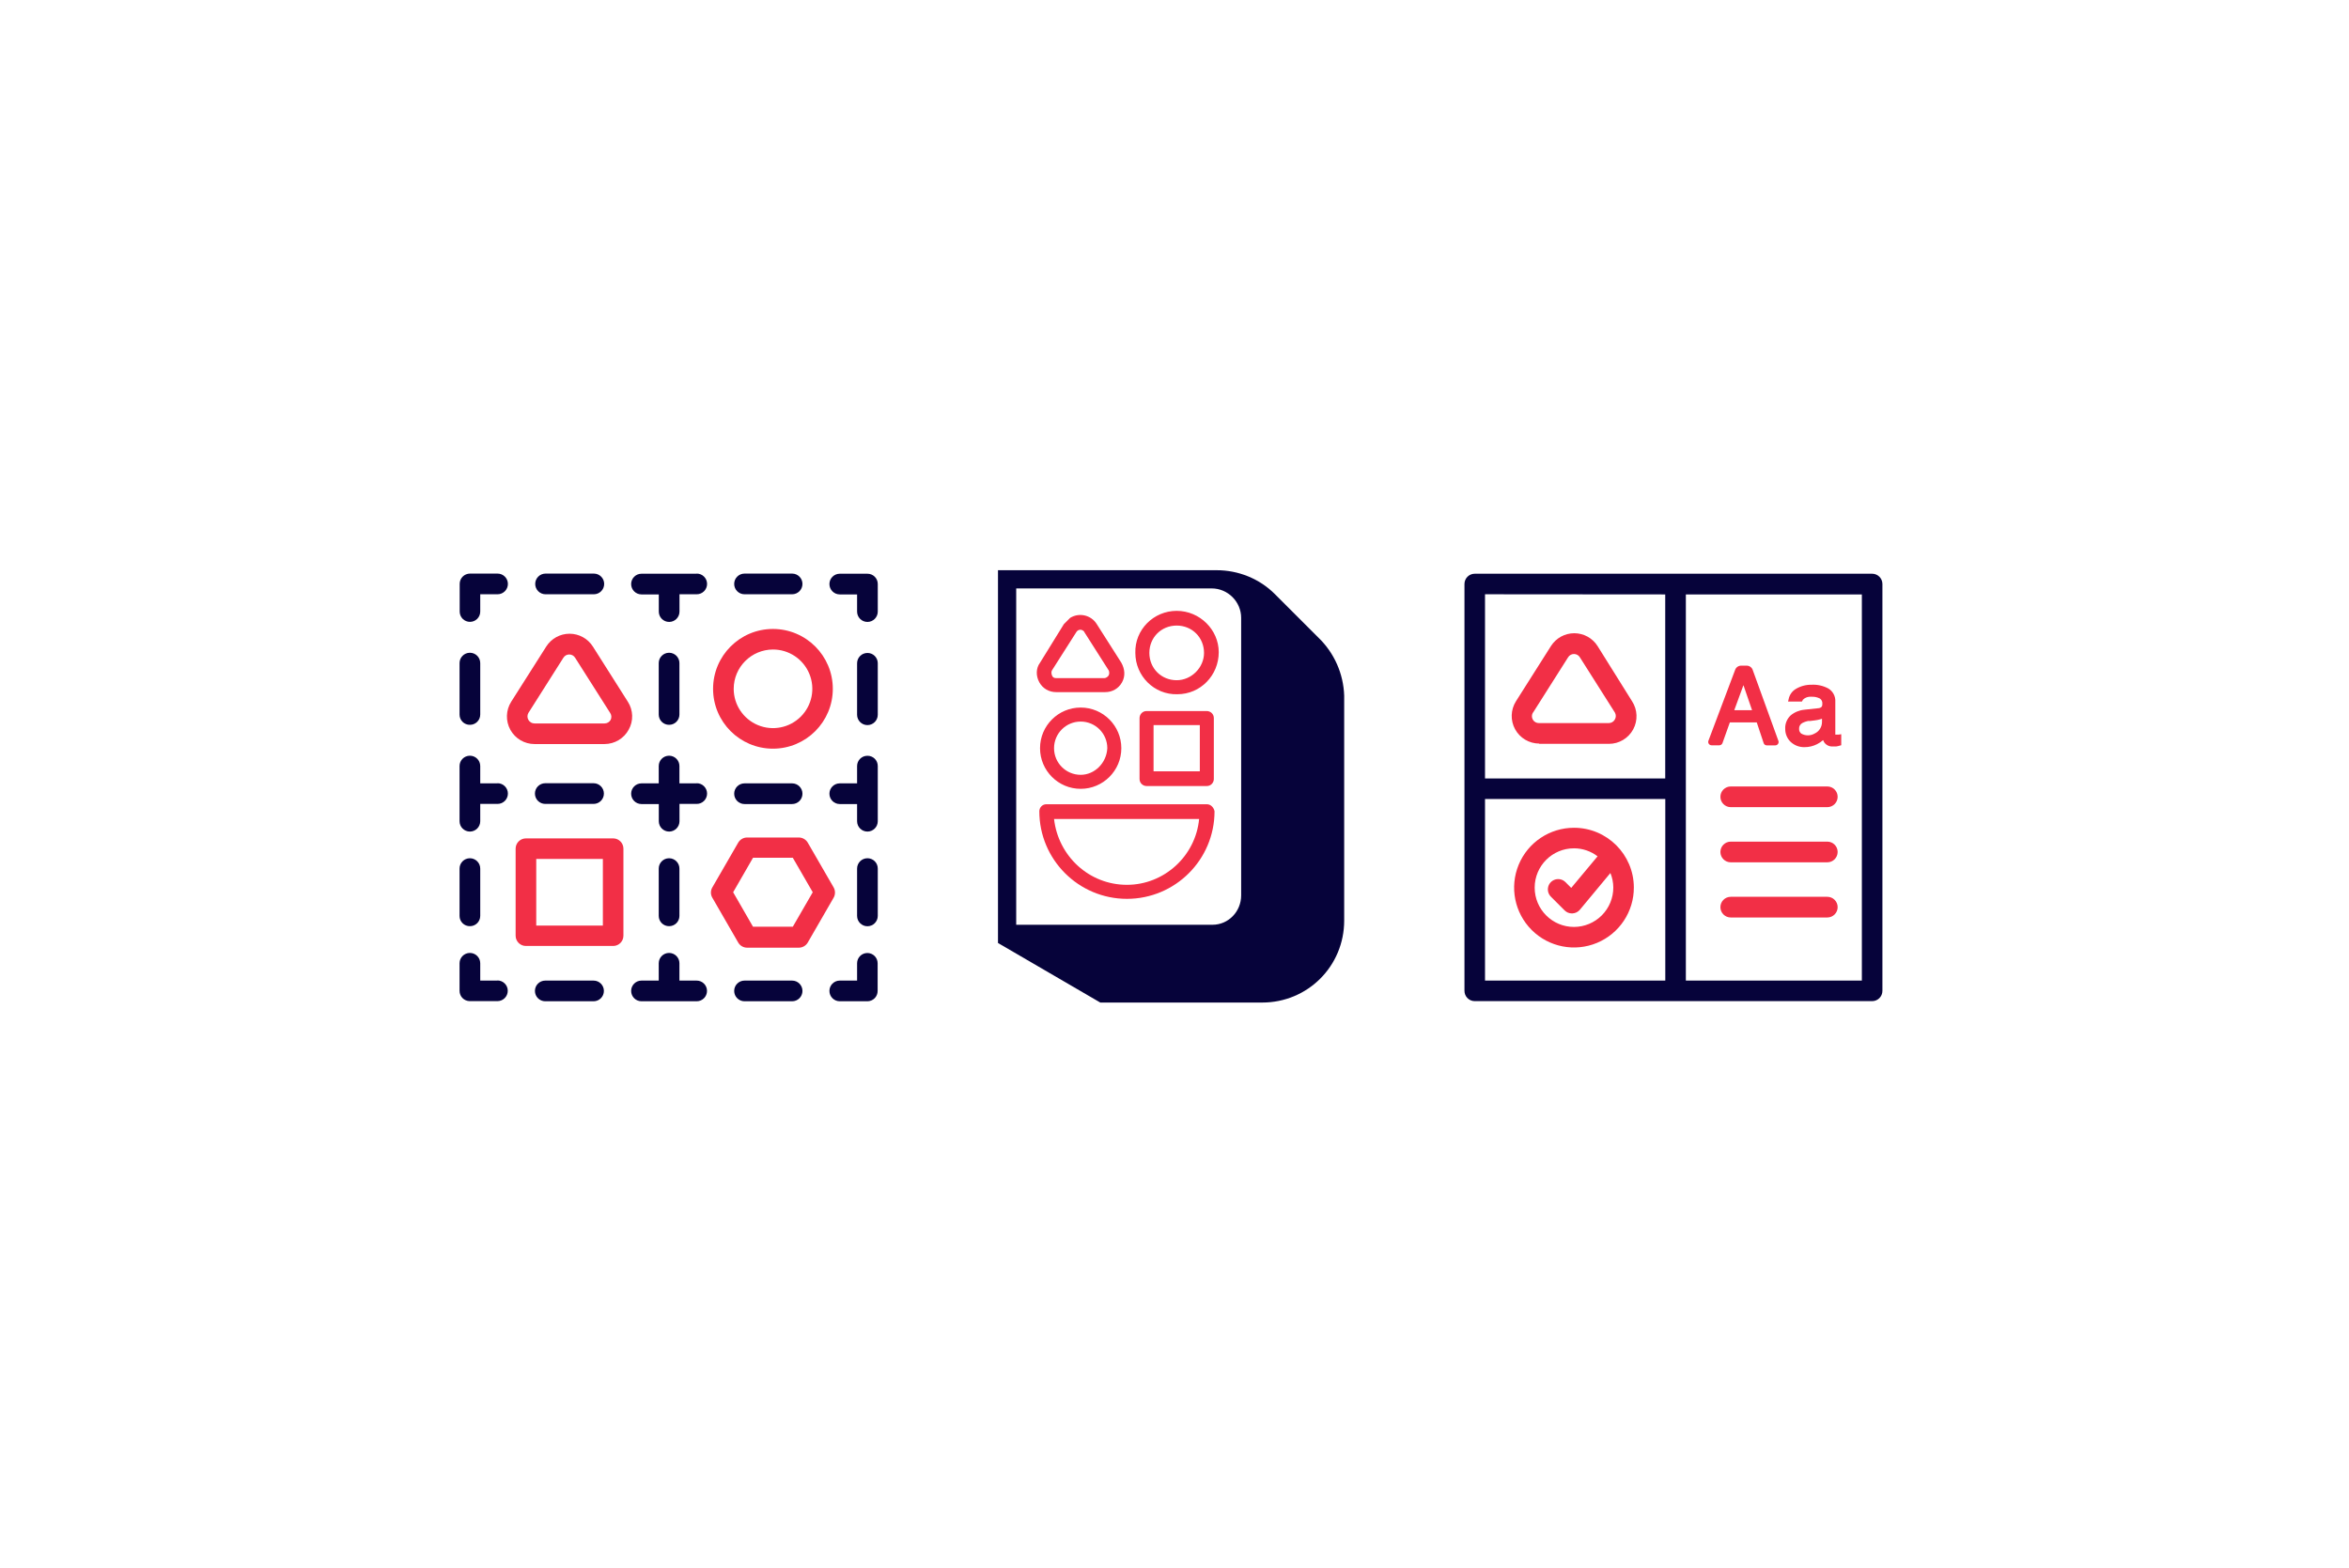 <svg width="346" height="231" viewBox="0 0 346 231" fill="none" xmlns="http://www.w3.org/2000/svg">
<rect width="346" height="231" fill="white"/>
<g clip-path="url(#clip0_38_4949)">
<path fill-rule="evenodd" clip-rule="evenodd" d="M127.759 84.518H123.696C122.854 84.518 122.172 85.2 122.172 86.042C122.172 86.884 122.854 87.566 123.696 87.566H126.246V90.095C126.246 90.937 126.928 91.619 127.769 91.619C128.611 91.619 129.293 90.937 129.293 90.095V86.032C129.293 85.627 129.131 85.239 128.843 84.954C128.554 84.67 128.164 84.513 127.759 84.518V84.518Z" fill="#06033A"/>
<path fill-rule="evenodd" clip-rule="evenodd" d="M122.792 130.73L118.982 124.137C118.708 123.667 118.206 123.377 117.662 123.375H110.043C109.501 123.379 109.003 123.669 108.732 124.137L104.923 130.73C104.648 131.197 104.648 131.777 104.923 132.244L108.732 138.847C109.003 139.316 109.501 139.606 110.043 139.609H117.662C118.206 139.607 118.708 139.317 118.982 138.847L122.792 132.244C123.056 131.774 123.056 131.2 122.792 130.73V130.73ZM116.778 136.521H110.916L107.99 131.441L110.916 126.362H116.778L119.714 131.441L116.778 136.521ZM113.852 110.291C118.722 110.291 122.67 106.343 122.67 101.473C122.67 96.603 118.722 92.655 113.852 92.655C108.982 92.655 105.034 96.603 105.034 101.473C105.034 106.343 108.982 110.291 113.852 110.291V110.291ZM113.852 95.683C116.195 95.678 118.31 97.087 119.209 99.25C120.108 101.414 119.616 103.906 117.96 105.564C116.305 107.222 113.814 107.719 111.649 106.824C109.484 105.928 108.072 103.816 108.072 101.473C108.077 98.281 110.66 95.694 113.852 95.683Z" fill="#F22F46"/>
<path fill-rule="evenodd" clip-rule="evenodd" d="M127.759 96.191C126.922 96.196 126.246 96.877 126.246 97.714V105.293C126.246 106.134 126.928 106.817 127.769 106.817C128.611 106.817 129.293 106.134 129.293 105.293V97.684C129.288 97.282 129.123 96.9 128.836 96.62C128.548 96.339 128.161 96.185 127.759 96.191V96.191ZM127.759 111.337C126.923 111.337 126.246 112.015 126.246 112.851V115.401H123.696C122.854 115.401 122.172 116.083 122.172 116.925C122.172 117.766 122.854 118.448 123.696 118.448H126.246V120.978C126.246 121.819 126.928 122.502 127.769 122.502C128.611 122.502 129.293 121.819 129.293 120.978V112.851C129.296 112.445 129.135 112.055 128.846 111.77C128.557 111.485 128.165 111.329 127.759 111.337V111.337ZM109.667 115.401C108.825 115.401 108.143 116.083 108.143 116.925C108.143 117.766 108.825 118.448 109.667 118.448H116.676C117.518 118.448 118.2 117.766 118.2 116.925C118.2 116.083 117.518 115.401 116.676 115.401H109.667ZM127.759 126.433C126.922 126.439 126.246 127.119 126.246 127.957V134.926C126.246 135.767 126.928 136.45 127.769 136.45C128.611 136.45 129.293 135.767 129.293 134.926V127.957C129.296 127.55 129.135 127.159 128.846 126.873C128.558 126.586 128.166 126.428 127.759 126.433ZM127.759 140.391C126.923 140.391 126.246 141.069 126.246 141.905V144.455H123.696C122.854 144.455 122.172 145.137 122.172 145.979C122.172 146.82 122.854 147.502 123.696 147.502H127.759C128.164 147.502 128.552 147.34 128.837 147.052C129.121 146.764 129.278 146.373 129.273 145.968V141.905C129.273 141.069 128.595 140.391 127.759 140.391ZM116.676 144.455H109.667C108.825 144.455 108.143 145.137 108.143 145.979C108.143 146.82 108.825 147.502 109.667 147.502H116.676C117.518 147.502 118.2 146.82 118.2 145.979C118.2 145.137 117.518 144.455 116.676 144.455V144.455Z" fill="#06033A"/>
<path fill-rule="evenodd" clip-rule="evenodd" d="M92.478 103.373L87.328 95.246C86.582 94.069 85.287 93.356 83.894 93.356C82.501 93.356 81.205 94.069 80.46 95.246L75.3 103.373C74.507 104.624 74.458 106.208 75.173 107.506C75.887 108.804 77.252 109.61 78.733 109.61H89.044C90.526 109.607 91.889 108.797 92.6 107.497C93.33 106.207 93.283 104.618 92.478 103.373V103.373ZM89.948 106.044C89.768 106.374 89.42 106.577 89.044 106.573H78.733C78.357 106.577 78.01 106.374 77.829 106.044C77.648 105.73 77.648 105.343 77.829 105.029L82.98 96.902C83.164 96.598 83.493 96.413 83.848 96.413C84.203 96.413 84.533 96.598 84.717 96.902L89.877 105.029C90.081 105.33 90.109 105.718 89.948 106.044V106.044ZM90.365 123.507H77.463C77.062 123.507 76.677 123.667 76.393 123.951C76.109 124.235 75.95 124.62 75.95 125.021V137.841C75.95 138.677 76.627 139.355 77.463 139.355H90.365C91.181 139.328 91.828 138.658 91.828 137.841V125.021C91.828 124.204 91.181 123.535 90.365 123.507ZM88.801 136.348H78.987V126.535H88.801V136.348Z" fill="#F22F46"/>
<path fill-rule="evenodd" clip-rule="evenodd" d="M69.225 91.609C70.061 91.609 70.738 90.931 70.738 90.095V87.545H73.288C74.13 87.545 74.812 86.863 74.812 86.022C74.812 85.18 74.13 84.498 73.288 84.498H69.225C68.82 84.498 68.432 84.66 68.147 84.948C67.863 85.237 67.706 85.627 67.711 86.032V90.095C67.711 90.497 67.871 90.882 68.154 91.166C68.438 91.449 68.823 91.609 69.225 91.609ZM80.359 87.545H87.47C88.311 87.545 88.994 86.863 88.994 86.022C88.994 85.18 88.311 84.498 87.47 84.498H80.359C79.517 84.498 78.835 85.18 78.835 86.022C78.835 86.863 79.517 87.545 80.359 87.545ZM69.225 106.776C70.061 106.776 70.738 106.098 70.738 105.262V97.684C70.738 96.842 70.056 96.16 69.215 96.16C68.373 96.16 67.691 96.842 67.691 97.684V105.262C67.688 105.668 67.849 106.058 68.138 106.343C68.427 106.628 68.819 106.784 69.225 106.776V106.776ZM102.616 84.518H94.489C93.648 84.518 92.966 85.2 92.966 86.042C92.966 86.883 93.648 87.566 94.489 87.566H97.039V90.095C97.039 90.937 97.722 91.619 98.563 91.619C99.405 91.619 100.087 90.937 100.087 90.095V87.545H102.627C103.468 87.545 104.15 86.863 104.15 86.022C104.15 85.18 103.468 84.498 102.627 84.498L102.616 84.518ZM109.667 87.545H116.676C117.518 87.545 118.2 86.863 118.2 86.022C118.2 85.18 117.518 84.498 116.676 84.498H109.667C108.825 84.498 108.143 85.18 108.143 86.022C108.143 86.863 108.825 87.545 109.667 87.545V87.545ZM73.288 115.401H70.738V112.851C70.738 112.009 70.056 111.327 69.215 111.327C68.373 111.327 67.691 112.009 67.691 112.851V120.978C67.691 121.819 68.373 122.502 69.215 122.502C70.056 122.502 70.738 121.819 70.738 120.978V118.428H73.288C74.13 118.428 74.812 117.746 74.812 116.904C74.812 116.063 74.13 115.38 73.288 115.38V115.401ZM87.429 118.428C88.271 118.428 88.953 117.746 88.953 116.904C88.953 116.063 88.271 115.38 87.429 115.38H80.318C79.476 115.38 78.794 116.063 78.794 116.904C78.794 117.746 79.476 118.428 80.318 118.428H87.429ZM87.429 144.455H80.318C79.476 144.455 78.794 145.137 78.794 145.978C78.794 146.82 79.476 147.502 80.318 147.502H87.429C88.271 147.502 88.953 146.82 88.953 145.978C88.953 145.137 88.271 144.455 87.429 144.455ZM73.288 144.455H70.738V141.905C70.738 141.063 70.056 140.381 69.215 140.381C68.373 140.381 67.691 141.063 67.691 141.905V145.968C67.691 146.804 68.368 147.482 69.204 147.482H73.268C74.109 147.482 74.792 146.8 74.792 145.958C74.792 145.117 74.109 144.434 73.268 144.434L73.288 144.455ZM69.225 136.439C70.061 136.439 70.738 135.762 70.738 134.926V127.957C70.738 127.115 70.056 126.433 69.215 126.433C68.373 126.433 67.691 127.115 67.691 127.957V134.926C67.688 135.332 67.849 135.721 68.138 136.006C68.427 136.291 68.819 136.448 69.225 136.439V136.439ZM98.553 106.776C98.956 106.779 99.344 106.62 99.63 106.336C99.916 106.052 100.077 105.665 100.077 105.262V97.684C100.077 96.842 99.394 96.16 98.553 96.16C97.711 96.16 97.029 96.842 97.029 97.684V105.262C97.029 105.665 97.19 106.052 97.476 106.336C97.762 106.62 98.15 106.779 98.553 106.776ZM102.616 115.401H100.077V112.851C100.077 112.009 99.394 111.327 98.553 111.327C97.711 111.327 97.029 112.009 97.029 112.851V115.401H94.489C93.648 115.401 92.966 116.083 92.966 116.924C92.966 117.766 93.648 118.448 94.489 118.448H97.039V120.978C97.039 121.819 97.722 122.502 98.563 122.502C99.405 122.502 100.087 121.819 100.087 120.978V118.428H102.627C103.468 118.428 104.15 117.746 104.15 116.904C104.15 116.063 103.468 115.38 102.627 115.38L102.616 115.401ZM102.616 144.455H100.077V141.905C100.077 141.063 99.394 140.381 98.553 140.381C97.711 140.381 97.029 141.063 97.029 141.905V144.455H94.489C93.648 144.455 92.966 145.137 92.966 145.978C92.966 146.82 93.648 147.502 94.489 147.502H102.616C103.458 147.502 104.14 146.82 104.14 145.978C104.14 145.137 103.458 144.455 102.616 144.455ZM98.553 136.439C98.956 136.442 99.344 136.284 99.63 136C99.916 135.716 100.077 135.329 100.077 134.926V127.957C100.077 127.115 99.394 126.433 98.553 126.433C97.711 126.433 97.029 127.115 97.029 127.957V134.926C97.029 135.329 97.19 135.716 97.476 136C97.762 136.284 98.15 136.442 98.553 136.439V136.439Z" fill="#06033A"/>
</g>
<g clip-path="url(#clip1_38_4949)">
<path d="M155.568 100.929H162.794C163.826 100.929 164.548 100.103 164.548 99.174C164.548 98.865 164.445 98.555 164.239 98.245L160.626 92.568C160.11 91.742 158.974 91.535 158.148 92.052C157.942 92.155 157.736 92.361 157.632 92.568L154.019 98.245C153.503 99.071 153.71 100.206 154.536 100.723C154.845 100.826 155.258 100.929 155.568 100.929V100.929Z" fill="white"/>
<path d="M159.181 115.174C161.918 115.174 164.136 112.956 164.136 110.219C164.136 107.483 161.918 105.264 159.181 105.264C156.445 105.264 154.226 107.483 154.226 110.219C154.226 112.956 156.445 115.174 159.181 115.174Z" fill="white"/>
<path d="M168.781 105.781H177.761V114.761H168.781V105.781ZM165.994 131.381C172.497 131.381 177.761 126.116 177.761 119.613H154.123C154.123 126.116 159.387 131.381 165.994 131.381V131.381Z" fill="white"/>
<path d="M173.323 101.239C176.117 101.239 178.381 98.975 178.381 96.181C178.381 93.388 176.117 91.123 173.323 91.123C170.53 91.123 168.265 93.388 168.265 96.181C168.265 98.975 170.53 101.239 173.323 101.239Z" fill="white"/>
<path fill-rule="evenodd" clip-rule="evenodd" d="M197.994 102.477C197.89 99.277 196.548 96.181 194.174 93.91L187.774 87.51C185.503 85.239 182.406 84 179.206 84H147V138.916L162.071 147.69H185.916C192.626 147.69 197.994 142.323 197.994 135.613V102.477ZM182.819 131.897C182.819 134.271 180.961 136.232 178.587 136.232H149.684V86.684H178.484C180.858 86.684 182.819 88.645 182.819 91.019V131.897Z" fill="#06033A"/>
<path fill-rule="evenodd" clip-rule="evenodd" d="M155.568 101.961H162.794C163.826 101.961 164.755 101.445 165.271 100.516C165.787 99.587 165.684 98.555 165.168 97.626L161.555 91.948C160.729 90.606 158.974 90.194 157.632 91.019L156.703 91.948L153.194 97.626C152.574 98.452 152.574 99.587 153.09 100.516C153.607 101.445 154.536 101.961 155.568 101.961ZM154.948 98.761L158.561 93.084C158.768 92.774 159.181 92.671 159.49 92.877C159.594 92.981 159.697 92.981 159.697 93.084L163.31 98.761C163.413 98.968 163.413 99.277 163.31 99.484C163.207 99.69 162.897 99.897 162.69 99.897H155.568C155.258 99.897 155.052 99.793 154.948 99.484C154.845 99.174 154.845 98.968 154.948 98.761V98.761ZM159.181 104.232C155.878 104.232 153.194 106.916 153.194 110.219C153.194 113.523 155.878 116.206 159.181 116.206C162.484 116.206 165.168 113.523 165.168 110.219C165.168 106.916 162.484 104.232 159.181 104.232V104.232ZM159.181 114.142C157.013 114.142 155.258 112.387 155.258 110.219C155.258 108.052 157.013 106.297 159.181 106.297C161.348 106.297 163.103 108.052 163.103 110.219C163 112.387 161.245 114.142 159.181 114.142ZM177.761 115.794C178.381 115.794 178.794 115.277 178.794 114.761V105.781C178.794 105.161 178.278 104.748 177.761 104.748H168.884C168.265 104.748 167.852 105.264 167.852 105.781V114.761C167.852 115.381 168.368 115.794 168.884 115.794H177.761ZM169.916 106.813H176.729V113.626H169.916V106.813ZM177.761 118.477H154.123C153.503 118.477 153.09 118.994 153.09 119.51C153.09 126.632 158.871 132.413 165.994 132.413C173.116 132.413 178.897 126.632 178.897 119.51C178.794 118.994 178.381 118.477 177.761 118.477ZM165.994 130.348C160.419 130.348 155.878 126.116 155.258 120.645H176.626C176.11 126.116 171.465 130.348 165.994 130.348ZM173.323 89.987C169.916 89.987 167.129 92.774 167.232 96.181C167.232 99.587 170.019 102.374 173.426 102.271C176.832 102.271 179.516 99.484 179.516 96.077C179.516 92.774 176.729 89.987 173.323 89.987V89.987ZM173.323 100.206C171.052 100.206 169.297 98.452 169.297 96.181C169.297 93.91 171.052 92.155 173.323 92.155C175.594 92.155 177.348 93.91 177.348 96.181C177.348 98.348 175.49 100.206 173.323 100.206Z" fill="#F22F46"/>
</g>
<g clip-path="url(#clip2_38_4949)">
<path fill-rule="evenodd" clip-rule="evenodd" d="M226.693 109.58H236.994C238.483 109.578 239.852 108.762 240.562 107.453C241.272 106.143 241.209 104.55 240.397 103.302L235.317 95.175C234.573 93.998 233.277 93.284 231.884 93.284C230.491 93.284 229.195 93.998 228.45 95.175L223.3 103.302C222.507 104.553 222.458 106.137 223.173 107.435C223.887 108.733 225.252 109.539 226.733 109.539L226.693 109.58ZM225.819 104.968L230.969 96.841C231.152 96.532 231.485 96.343 231.843 96.343C232.202 96.343 232.534 96.532 232.717 96.841L237.867 104.968C238.049 105.282 238.049 105.669 237.867 105.984C237.69 106.317 237.341 106.525 236.963 106.522H226.693C226.311 106.534 225.955 106.331 225.771 105.997C225.586 105.663 225.605 105.253 225.819 104.937V104.968ZM251.703 109.58C251.796 109.713 251.948 109.792 252.11 109.793H253.248C253.456 109.793 253.643 109.664 253.715 109.468L254.802 106.42H258.764L259.78 109.468C259.843 109.672 260.034 109.808 260.247 109.803H261.496C261.656 109.803 261.804 109.723 261.893 109.59C261.988 109.461 262.011 109.292 261.954 109.143L258.164 98.679C258.028 98.308 257.676 98.061 257.281 98.06H256.468C256.074 98.057 255.721 98.3 255.584 98.669L251.642 109.133C251.59 109.283 251.613 109.449 251.703 109.58V109.58ZM255.452 104.622L256.803 100.935L258.073 104.622H255.452ZM267.957 104.318L265.794 104.551C265.048 104.617 264.339 104.907 263.762 105.384C263.202 105.906 262.907 106.652 262.959 107.416C262.96 108.125 263.25 108.804 263.762 109.295C264.313 109.807 265.042 110.084 265.794 110.067C266.436 110.07 267.069 109.92 267.642 109.631C267.964 109.469 268.265 109.268 268.536 109.031C268.576 109.133 268.623 109.232 268.679 109.326C268.959 109.754 269.448 109.998 269.959 109.966C270.124 109.979 270.291 109.979 270.456 109.966C270.636 109.942 270.813 109.902 270.985 109.844L271.208 109.783V108.158L270.842 108.218H270.629H270.456C270.375 108.218 270.335 108.218 270.335 108.218C270.322 108.165 270.322 108.109 270.335 108.056V103.383C270.385 102.594 269.994 101.843 269.319 101.432C268.551 101.015 267.682 100.821 266.809 100.874C265.989 100.863 265.182 101.085 264.483 101.514C263.96 101.838 263.592 102.363 263.467 102.966L263.376 103.352H265.408L265.489 103.231C265.524 103.186 265.549 103.134 265.56 103.078C265.891 102.754 266.349 102.593 266.809 102.641C267.245 102.615 267.68 102.707 268.069 102.905C268.317 103.077 268.452 103.368 268.425 103.667C268.433 103.799 268.412 103.931 268.364 104.053C268.313 104.135 268.232 104.246 267.957 104.318V104.318ZM266.474 106.227L267.297 106.126C267.572 106.095 267.844 106.041 268.11 105.963L268.374 105.882V106.349C268.382 107.089 267.951 107.763 267.277 108.066C266.67 108.414 265.923 108.414 265.316 108.066C265.105 107.901 264.987 107.643 265.001 107.375C264.975 107.018 265.163 106.68 265.479 106.512C265.79 106.348 266.126 106.238 266.474 106.187V106.227ZM269.156 115.858H254.934C254.092 115.858 253.41 116.54 253.41 117.382C253.41 118.223 254.092 118.905 254.934 118.905H269.156C269.998 118.905 270.68 118.223 270.68 117.382C270.68 116.54 269.998 115.858 269.156 115.858V115.858ZM269.156 123.985H254.934C254.092 123.985 253.41 124.667 253.41 125.509C253.41 126.35 254.092 127.032 254.934 127.032H269.156C269.998 127.032 270.68 126.35 270.68 125.509C270.68 124.667 269.998 123.985 269.156 123.985ZM269.156 132.112H254.934C254.092 132.112 253.41 132.794 253.41 133.636C253.41 134.477 254.092 135.159 254.934 135.159H269.156C269.998 135.159 270.68 134.477 270.68 133.636C270.68 132.794 269.998 132.112 269.156 132.112ZM231.843 121.943C228.274 121.943 225.057 124.095 223.694 127.393C222.331 130.692 223.091 134.487 225.619 137.007C228.147 139.526 231.945 140.273 235.239 138.898C238.533 137.524 240.673 134.299 240.661 130.73C240.644 125.872 236.701 121.943 231.843 121.943V121.943ZM231.843 136.551C228.645 136.551 226.053 133.959 226.053 130.761C226.053 127.563 228.645 124.97 231.843 124.97C233.1 124.969 234.321 125.383 235.317 126.149L231.437 130.801L230.583 129.948C230.201 129.565 229.642 129.416 229.119 129.556C228.596 129.696 228.188 130.104 228.048 130.627C227.908 131.15 228.057 131.709 228.44 132.091L230.472 134.123C230.755 134.405 231.139 134.562 231.538 134.56H231.609C232.034 134.542 232.432 134.346 232.707 134.022L237.207 128.607C237.485 129.281 237.629 130.002 237.634 130.73C237.639 132.27 237.032 133.749 235.945 134.841C234.859 135.933 233.383 136.548 231.843 136.551V136.551Z" fill="#F22F46"/>
<path fill-rule="evenodd" clip-rule="evenodd" d="M275.759 84.518H217.225C216.389 84.518 215.711 85.196 215.711 86.032V145.968C215.711 146.804 216.389 147.482 217.225 147.482H275.759C276.595 147.482 277.273 146.804 277.273 145.968V86.032C277.273 85.196 276.595 84.518 275.759 84.518V84.518ZM245.283 87.566V114.679H218.738V87.545L245.283 87.566ZM218.738 117.707H245.293V144.455H218.738V117.707ZM274.246 144.455H248.321V87.566H274.246V144.455Z" fill="#06033A"/>
</g>
<defs>
<clipPath id="clip0_38_4949">
<rect width="63" height="64" fill="white" transform="translate(67 84)"/>
</clipPath>
<clipPath id="clip1_38_4949">
<rect width="51" height="64" fill="white" transform="translate(147 84)"/>
</clipPath>
<clipPath id="clip2_38_4949">
<rect width="63" height="64" fill="white" transform="translate(215 84)"/>
</clipPath>
</defs>
</svg>
